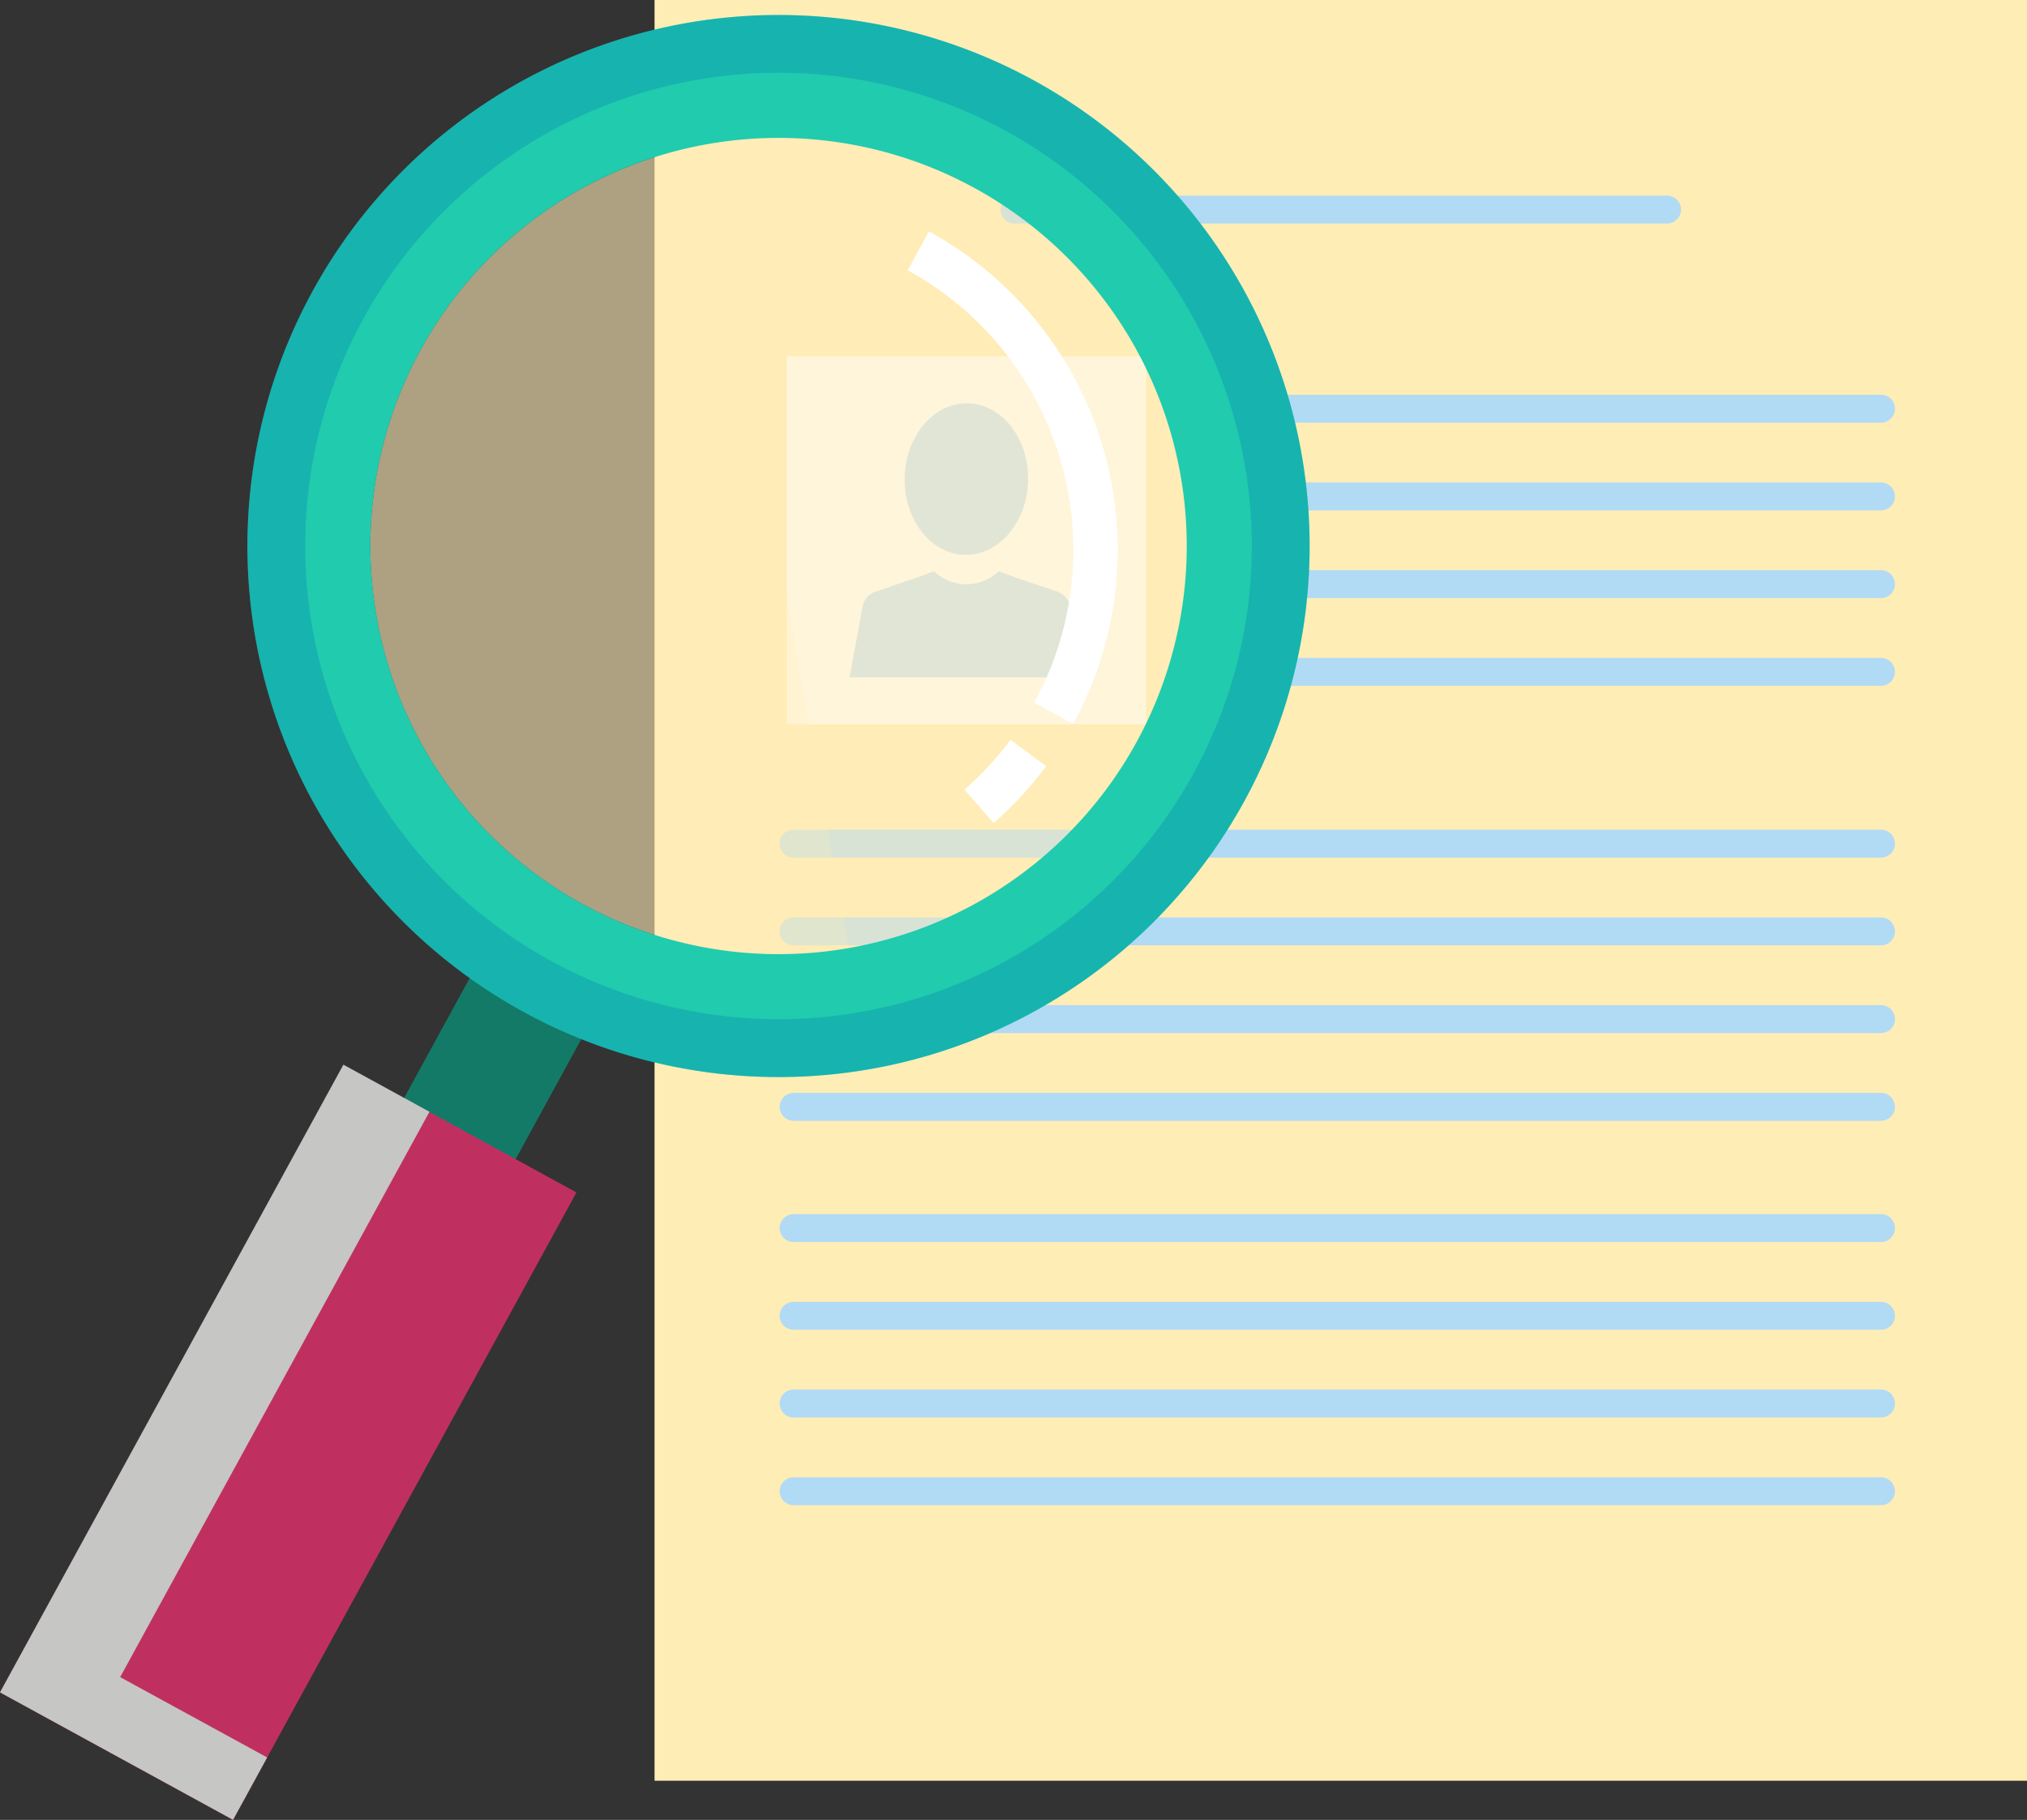 <svg xmlns="http://www.w3.org/2000/svg" width="176.875" height="158.823" viewBox="0 0 176.875 158.823">
  <rect x="0" y="0" width="176.875" height="158.823" fill="#333333" stroke="none"/>
  <g id="Grupo_895192" data-name="Grupo 895192" transform="translate(13489.333 12071.194)">
    <rect id="Rectángulo_297169" data-name="Rectángulo 297169" width="119.758" height="155.408" transform="translate(-13432.217 -12071.194)" fill="#ffedb6"/>
    <rect id="Rectángulo_297170" data-name="Rectángulo 297170" width="31.365" height="32.113" transform="translate(-13420.691 -12040.1)" fill="#fff"/>
    <g id="Grupo_880821" data-name="Grupo 880821" transform="translate(-14368.458 -12474.799)">
      <g id="Grupo_880820" data-name="Grupo 880820">
        <path id="Trazado_605622" data-name="Trazado 605622" d="M972.525,456.625a1.722,1.722,0,0,0-1.212-1.409l-3.537-1.2-1.5-.559a4.091,4.091,0,0,1-5.652,0l-1.5.559-3.538,1.2a1.718,1.718,0,0,0-1.208,1.409l-1.118,6.088h20.387Z" fill="#c2def5"/>
        <path id="Trazado_605623" data-name="Trazado 605623" d="M968.835,445.512c-.069,3.654-2.534,6.57-5.506,6.515s-5.332-3.061-5.264-6.715,2.535-6.567,5.508-6.511S968.9,441.859,968.835,445.512Z" fill="#c2def5"/>
      </g>
    </g>
    <path id="Trazado_605624" data-name="Trazado 605624" d="M1044.477,439.274a1.219,1.219,0,0,1-1.217,1.218H986.323a1.217,1.217,0,0,1-1.217-1.218h0a1.214,1.214,0,0,1,1.217-1.216h56.937a1.216,1.216,0,0,1,1.217,1.216Z" transform="translate(-14368.458 -12474.799)" fill="#b1daf5"/>
    <path id="Trazado_605625" data-name="Trazado 605625" d="M1044.477,446.929a1.217,1.217,0,0,1-1.217,1.217H986.323a1.215,1.215,0,0,1-1.217-1.217h0a1.215,1.215,0,0,1,1.217-1.217h56.937a1.217,1.217,0,0,1,1.217,1.217Z" transform="translate(-14368.458 -12474.799)" fill="#b1daf5"/>
    <path id="Trazado_605626" data-name="Trazado 605626" d="M1044.477,454.583a1.217,1.217,0,0,1-1.217,1.218H986.323a1.215,1.215,0,0,1-1.217-1.218h0a1.214,1.214,0,0,1,1.217-1.215h56.937a1.216,1.216,0,0,1,1.217,1.215Z" transform="translate(-14368.458 -12474.799)" fill="#b1daf5"/>
    <path id="Trazado_605627" data-name="Trazado 605627" d="M1044.477,462.239a1.217,1.217,0,0,1-1.217,1.217H986.323a1.215,1.215,0,0,1-1.217-1.217h0a1.215,1.215,0,0,1,1.217-1.217h56.937a1.217,1.217,0,0,1,1.217,1.217Z" transform="translate(-14368.458 -12474.799)" fill="#b1daf5"/>
    <path id="Trazado_605628" data-name="Trazado 605628" d="M1044.477,477.233a1.217,1.217,0,0,1-1.217,1.217H948.374a1.217,1.217,0,0,1-1.217-1.217h0a1.217,1.217,0,0,1,1.217-1.217h94.886a1.217,1.217,0,0,1,1.217,1.217Z" transform="translate(-14368.458 -12474.799)" fill="#b1daf5"/>
    <path id="Trazado_605629" data-name="Trazado 605629" d="M1044.477,484.887a1.217,1.217,0,0,1-1.217,1.218H948.374a1.217,1.217,0,0,1-1.217-1.218h0a1.217,1.217,0,0,1,1.217-1.216h94.886a1.217,1.217,0,0,1,1.217,1.216Z" transform="translate(-14368.458 -12474.799)" fill="#b1daf5"/>
    <path id="Trazado_605630" data-name="Trazado 605630" d="M1044.477,492.543a1.217,1.217,0,0,1-1.217,1.217H948.374a1.217,1.217,0,0,1-1.217-1.217h0a1.218,1.218,0,0,1,1.217-1.217h94.886a1.218,1.218,0,0,1,1.217,1.217Z" transform="translate(-14368.458 -12474.799)" fill="#b1daf5"/>
    <path id="Trazado_605631" data-name="Trazado 605631" d="M1044.477,500.2a1.217,1.217,0,0,1-1.217,1.218H948.374a1.217,1.217,0,0,1-1.217-1.218h0a1.217,1.217,0,0,1,1.217-1.216h94.886a1.217,1.217,0,0,1,1.217,1.216Z" transform="translate(-14368.458 -12474.799)" fill="#b1daf5"/>
    <path id="Trazado_605632" data-name="Trazado 605632" d="M1044.477,510.782A1.217,1.217,0,0,1,1043.26,512H948.374a1.217,1.217,0,0,1-1.217-1.217h0a1.218,1.218,0,0,1,1.217-1.217h94.886a1.218,1.218,0,0,1,1.217,1.217Z" transform="translate(-14368.458 -12474.799)" fill="#b1daf5"/>
    <path id="Trazado_605633" data-name="Trazado 605633" d="M1044.477,518.437a1.218,1.218,0,0,1-1.217,1.217H948.374a1.218,1.218,0,0,1-1.217-1.217h0a1.216,1.216,0,0,1,1.217-1.216h94.886a1.216,1.216,0,0,1,1.217,1.216Z" transform="translate(-14368.458 -12474.799)" fill="#b1daf5"/>
    <path id="Trazado_605634" data-name="Trazado 605634" d="M1044.477,526.092a1.217,1.217,0,0,1-1.217,1.217H948.374a1.217,1.217,0,0,1-1.217-1.217h0a1.218,1.218,0,0,1,1.217-1.217h94.886a1.218,1.218,0,0,1,1.217,1.217Z" transform="translate(-14368.458 -12474.799)" fill="#b1daf5"/>
    <path id="Trazado_605635" data-name="Trazado 605635" d="M1044.477,533.747a1.217,1.217,0,0,1-1.217,1.217H948.374a1.217,1.217,0,0,1-1.217-1.217h0a1.216,1.216,0,0,1,1.217-1.216h94.886a1.216,1.216,0,0,1,1.217,1.216Z" transform="translate(-14368.458 -12474.799)" fill="#b1daf5"/>
    <path id="Trazado_605636" data-name="Trazado 605636" d="M1025.808,421.895a1.216,1.216,0,0,1-1.216,1.217H967.654a1.215,1.215,0,0,1-1.218-1.217h0a1.216,1.216,0,0,1,1.218-1.217h56.938a1.217,1.217,0,0,1,1.216,1.217Z" transform="translate(-14368.458 -12474.799)" fill="#b1daf5"/>
    <rect id="Rectángulo_297171" data-name="Rectángulo 297171" width="16.491" height="11.101" transform="translate(-13455.049 -11973.585) rotate(-61.322)" fill="#137a68"/>
    <path id="Trazado_605637" data-name="Trazado 605637" d="M978.31,468.351a35.619,35.619,0,1,1-14.154-48.342A35.616,35.616,0,0,1,978.31,468.351Z" transform="translate(-14368.458 -12474.799)" fill="#ffedb6" opacity="0.5"/>
    <path id="Trazado_605638" data-name="Trazado 605638" d="M941.052,416.157a35.612,35.612,0,1,0,12.159,70.178C948.815,463.012,945.173,439.537,941.052,416.157Z" transform="translate(-14368.458 -12474.799)" fill="#ffedb6" opacity="0.2"/>
    <path id="Trazado_605639" data-name="Trazado 605639" d="M969.3,410.6a46.344,46.344,0,1,0,18.417,62.9A46.346,46.346,0,0,0,969.3,410.6ZM929.97,482.507a35.618,35.618,0,1,1,48.34-14.156A35.619,35.619,0,0,1,929.97,482.507Z" transform="translate(-14368.458 -12474.799)" fill="#21cbae"/>
    <path id="Trazado_605640" data-name="Trazado 605640" d="M969.3,410.6a46.344,46.344,0,1,0,18.417,62.9A46.346,46.346,0,0,0,969.3,410.6Zm-42.058,76.888a41.3,41.3,0,1,1,56.046-16.412A41.3,41.3,0,0,1,927.245,487.487Z" transform="translate(-14368.458 -12474.799)" fill="#007db2" opacity="0.3" style="mix-blend-mode: multiply;isolation: isolate"/>
    <rect id="Rectángulo_297172" data-name="Rectángulo 297172" width="62.44" height="23.18" transform="matrix(0.48, -0.877, 0.877, 0.48, -13489.332, -11923.494)" fill="#bf3060"/>
    <path id="Trazado_605641" data-name="Trazado 605641" d="M889.611,549.969,916.6,500.63l-7.51-4.107L879.125,551.3l20.337,11.123,2.977-5.442Z" transform="translate(-14368.458 -12474.799)" fill="#c6c6c5" style="mix-blend-mode: multiply;isolation: isolate"/>
    <path id="Trazado_605642" data-name="Trazado 605642" d="M968.856,469.319a29.559,29.559,0,0,1-4.3,4.658" transform="translate(-14368.458 -12474.799)" fill="none" stroke="#fff" stroke-miterlimit="10" stroke-width="3.868"/>
    <path id="Trazado_605643" data-name="Trazado 605643" d="M959.255,425.495a29.738,29.738,0,0,1,11.816,40.359" transform="translate(-14368.458 -12474.799)" fill="none" stroke="#fff" stroke-miterlimit="10" stroke-width="3.868"/>
  </g>
</svg>
